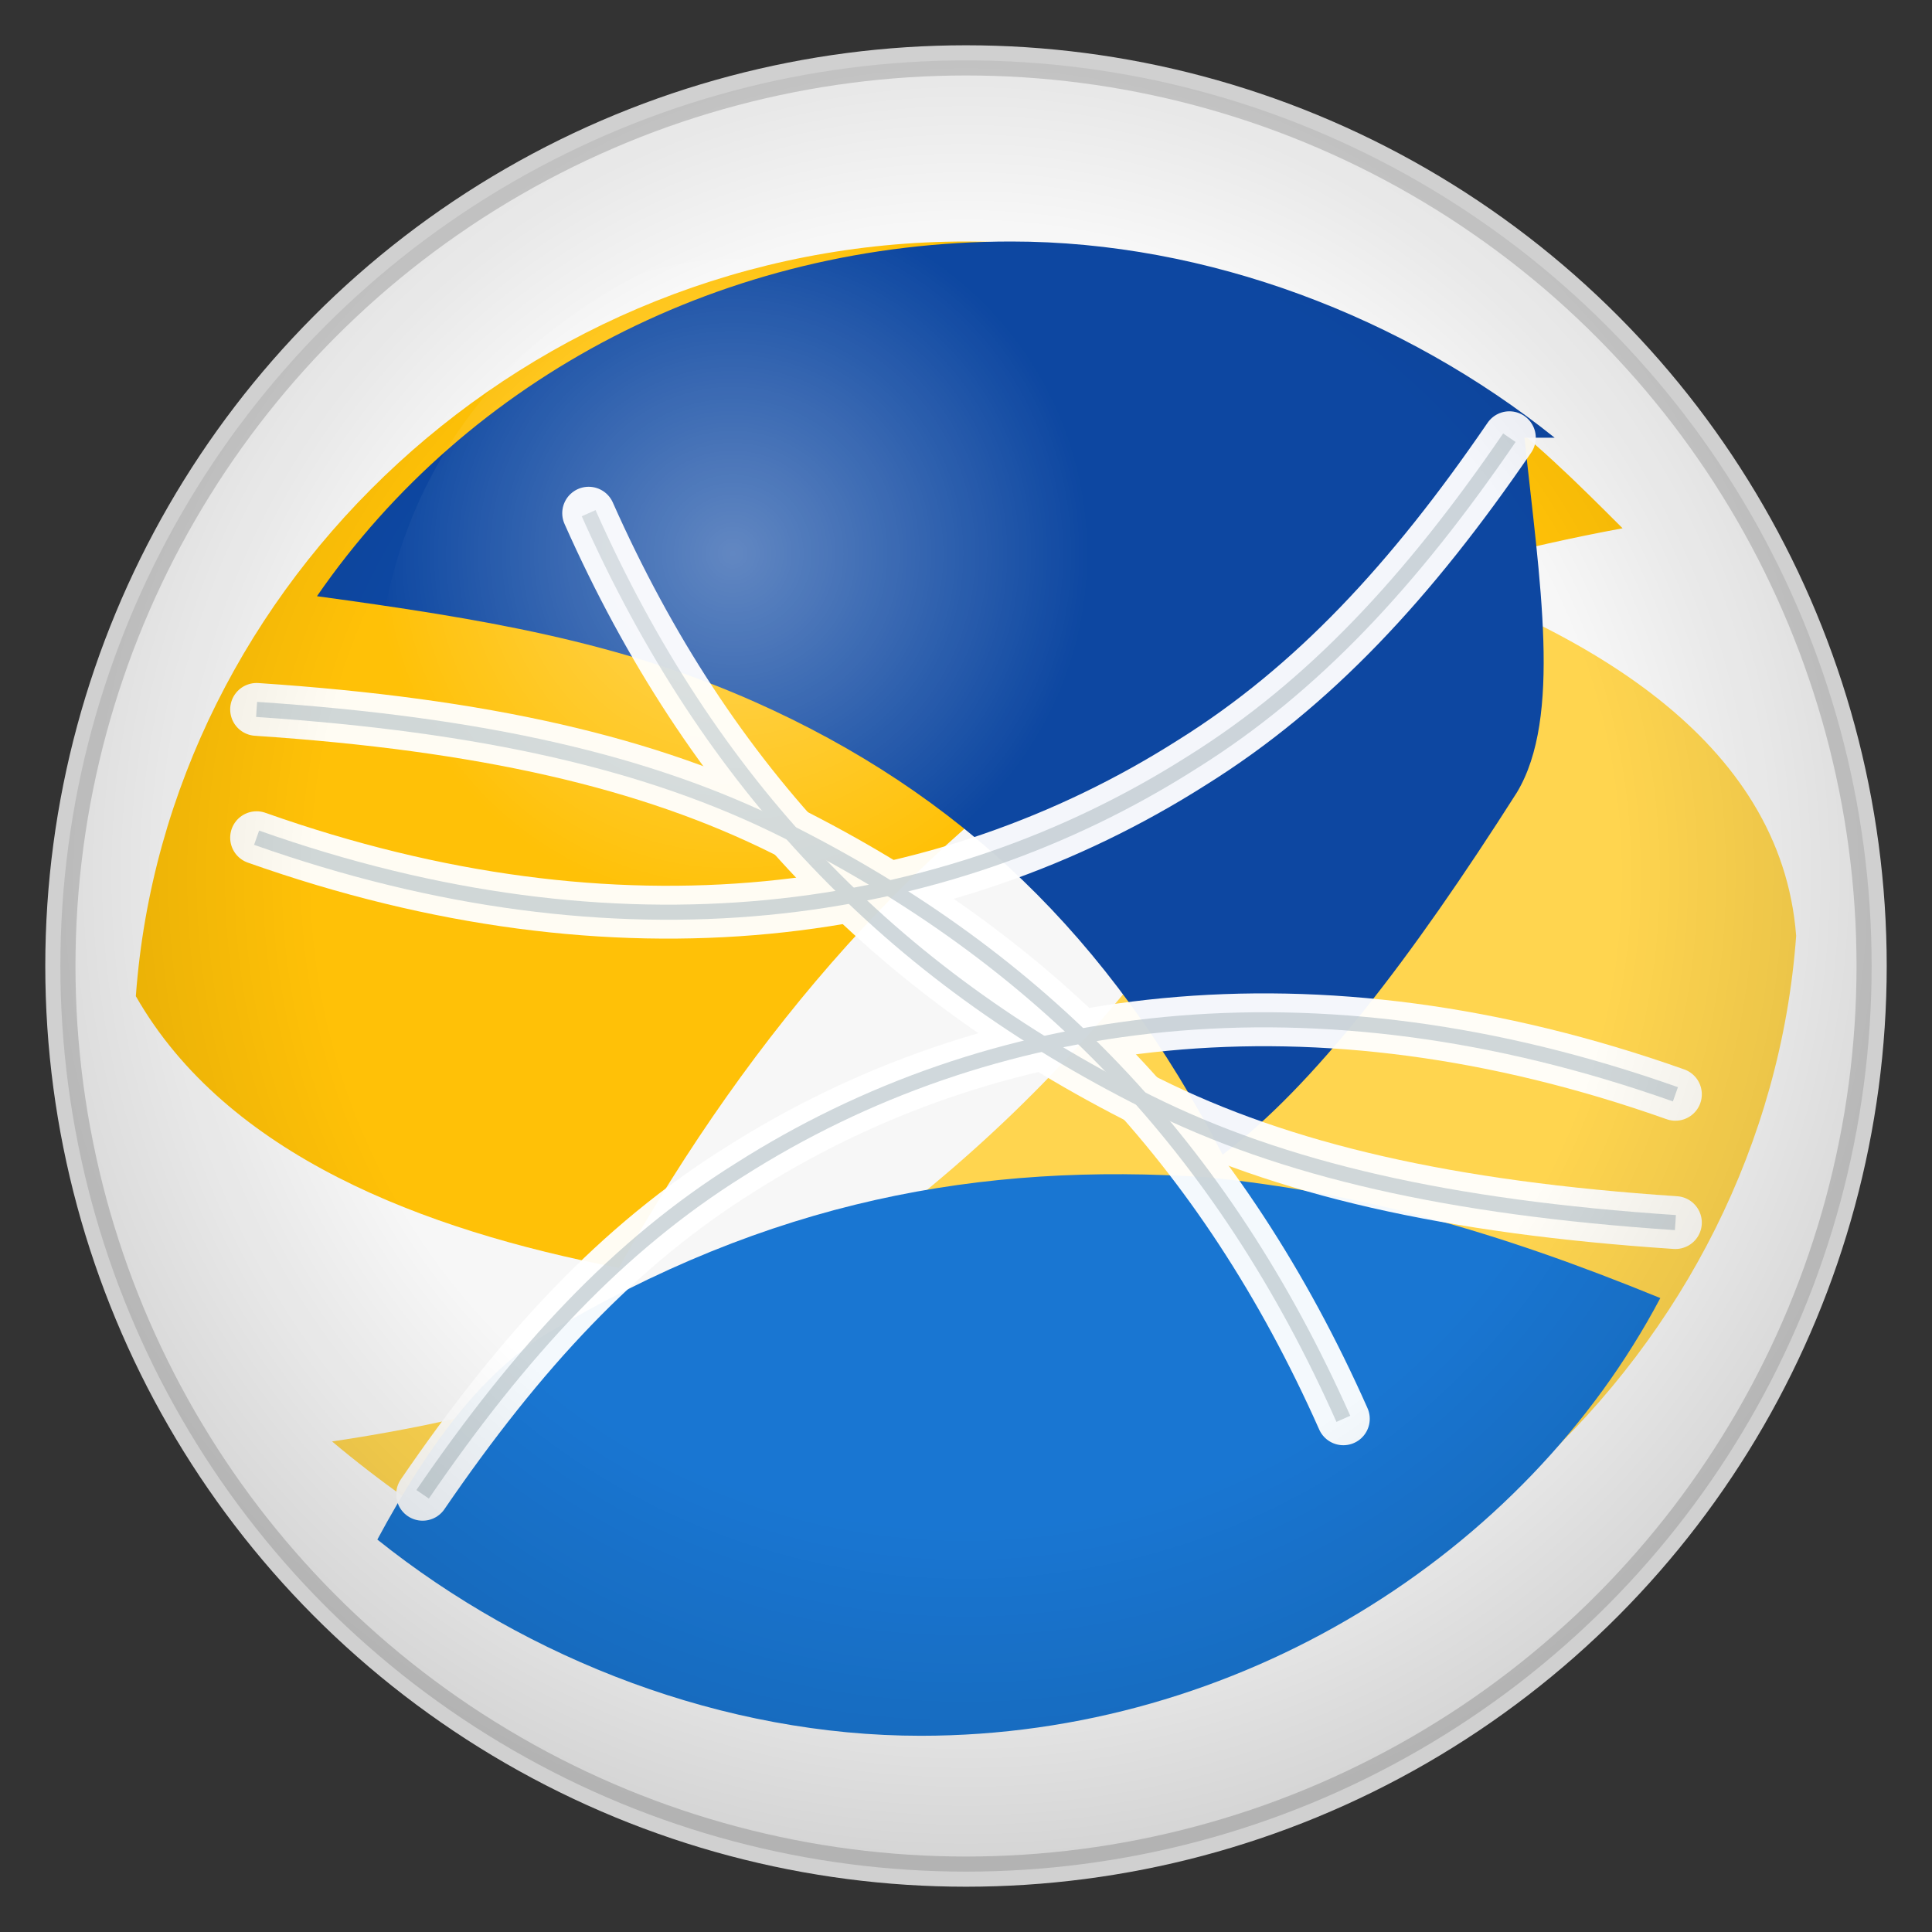 <?xml version="1.0" encoding="UTF-8"?>
<svg width="256" height="256" viewBox="0 0 256 256" fill="none" xmlns="http://www.w3.org/2000/svg">
  <rect x="0" y="0" width="256" height="256" fill="#333333" stroke="none"/>
  <defs>
    <!-- Clip everything to a perfect circle to avoid torn edges -->
    <clipPath id="ballClip">
      <circle cx="128" cy="128" r="120"/>
    </clipPath>
    <!-- Depth effects -->
    <radialGradient id="shadow" cx="50%" cy="45%" r="60%">
      <stop offset="60%" stop-color="rgba(0,0,0,0)"/>
      <stop offset="100%" stop-color="rgba(0,0,0,0.18)"/>
    </radialGradient>
    <radialGradient id="highlight" cx="38%" cy="35%" r="38%">
      <stop offset="0%" stop-color="rgba(255,255,255,0.35)"/>
      <stop offset="100%" stop-color="rgba(255,255,255,0)"/>
    </radialGradient>
  </defs>

  <!-- Ball outline -->
  <circle cx="128" cy="128" r="120" fill="#F7F7F7" stroke="#D0D0D0" stroke-width="4"/>

  <!-- Panels (clipped to circle) -->
  <g clip-path="url(#ballClip)">
    <!-- Yellow panels -->
    <path d="M18 132c4-55 52-100 110-100 25 0 49 8 68 21 7 5 13 11 19 17-27 5-48 13-65 23-28 18-50 43-68 75-26-5-52-15-64-36z" fill="#FFC107"/>
    <path d="M238 124c-4 55-52 100-110 100-28 0-59-12-84-33 27-4 50-12 68-25 32-23 55-53 70-92 28 9 54 24 56 50z" fill="#FFD54F"/>

    <!-- Blue panels -->
    <path d="M50 204c20 16 46 26 72 26 42 0 80-24 98-58-22-9-40-14-60-16-30-2-58 3-88 21-8 5-15 14-22 27z" fill="#1976D2"/>
    <path d="M206 58c-20-16-46-26-72-26-38 0-72 18-92 47 22 3 40 6 58 14 27 12 47 31 62 60 12-9 25-26 39-48 6-10 3-28 1-47z" fill="#0D47A1"/>

    <!-- Seams on top (non-overlapping, rounded) -->
    <g stroke="#FFFFFF" stroke-width="7" stroke-linecap="round" opacity="0.95">
      <path d="M34 94c30 2 52 7 70 16 34 17 58 42 74 78"/>
      <path d="M222 162c-30-2-52-7-70-16-34-17-58-42-74-78"/>
      <path d="M56 198c13-19 26-33 42-43 33-21 76-27 124-10"/>
      <path d="M200 58c-13 19-26 33-42 43-33 21-76 27-124 10"/>
    </g>

    <!-- Subtle seam shadow for separation -->
    <g stroke="#B0BEC5" stroke-width="2" opacity="0.6">
      <path d="M34 94c30 2 52 7 70 16 34 17 58 42 74 78"/>
      <path d="M222 162c-30-2-52-7-70-16-34-17-58-42-74-78"/>
      <path d="M56 198c13-19 26-33 42-43 33-21 76-27 124-10"/>
      <path d="M200 58c-13 19-26 33-42 43-33 21-76 27-124 10"/>
    </g>

    <!-- Lighting -->
    <circle cx="112" cy="92" r="62" fill="url(#highlight)"/>
    <circle cx="128" cy="128" r="120" fill="url(#shadow)"/>
  </g>
</svg>
